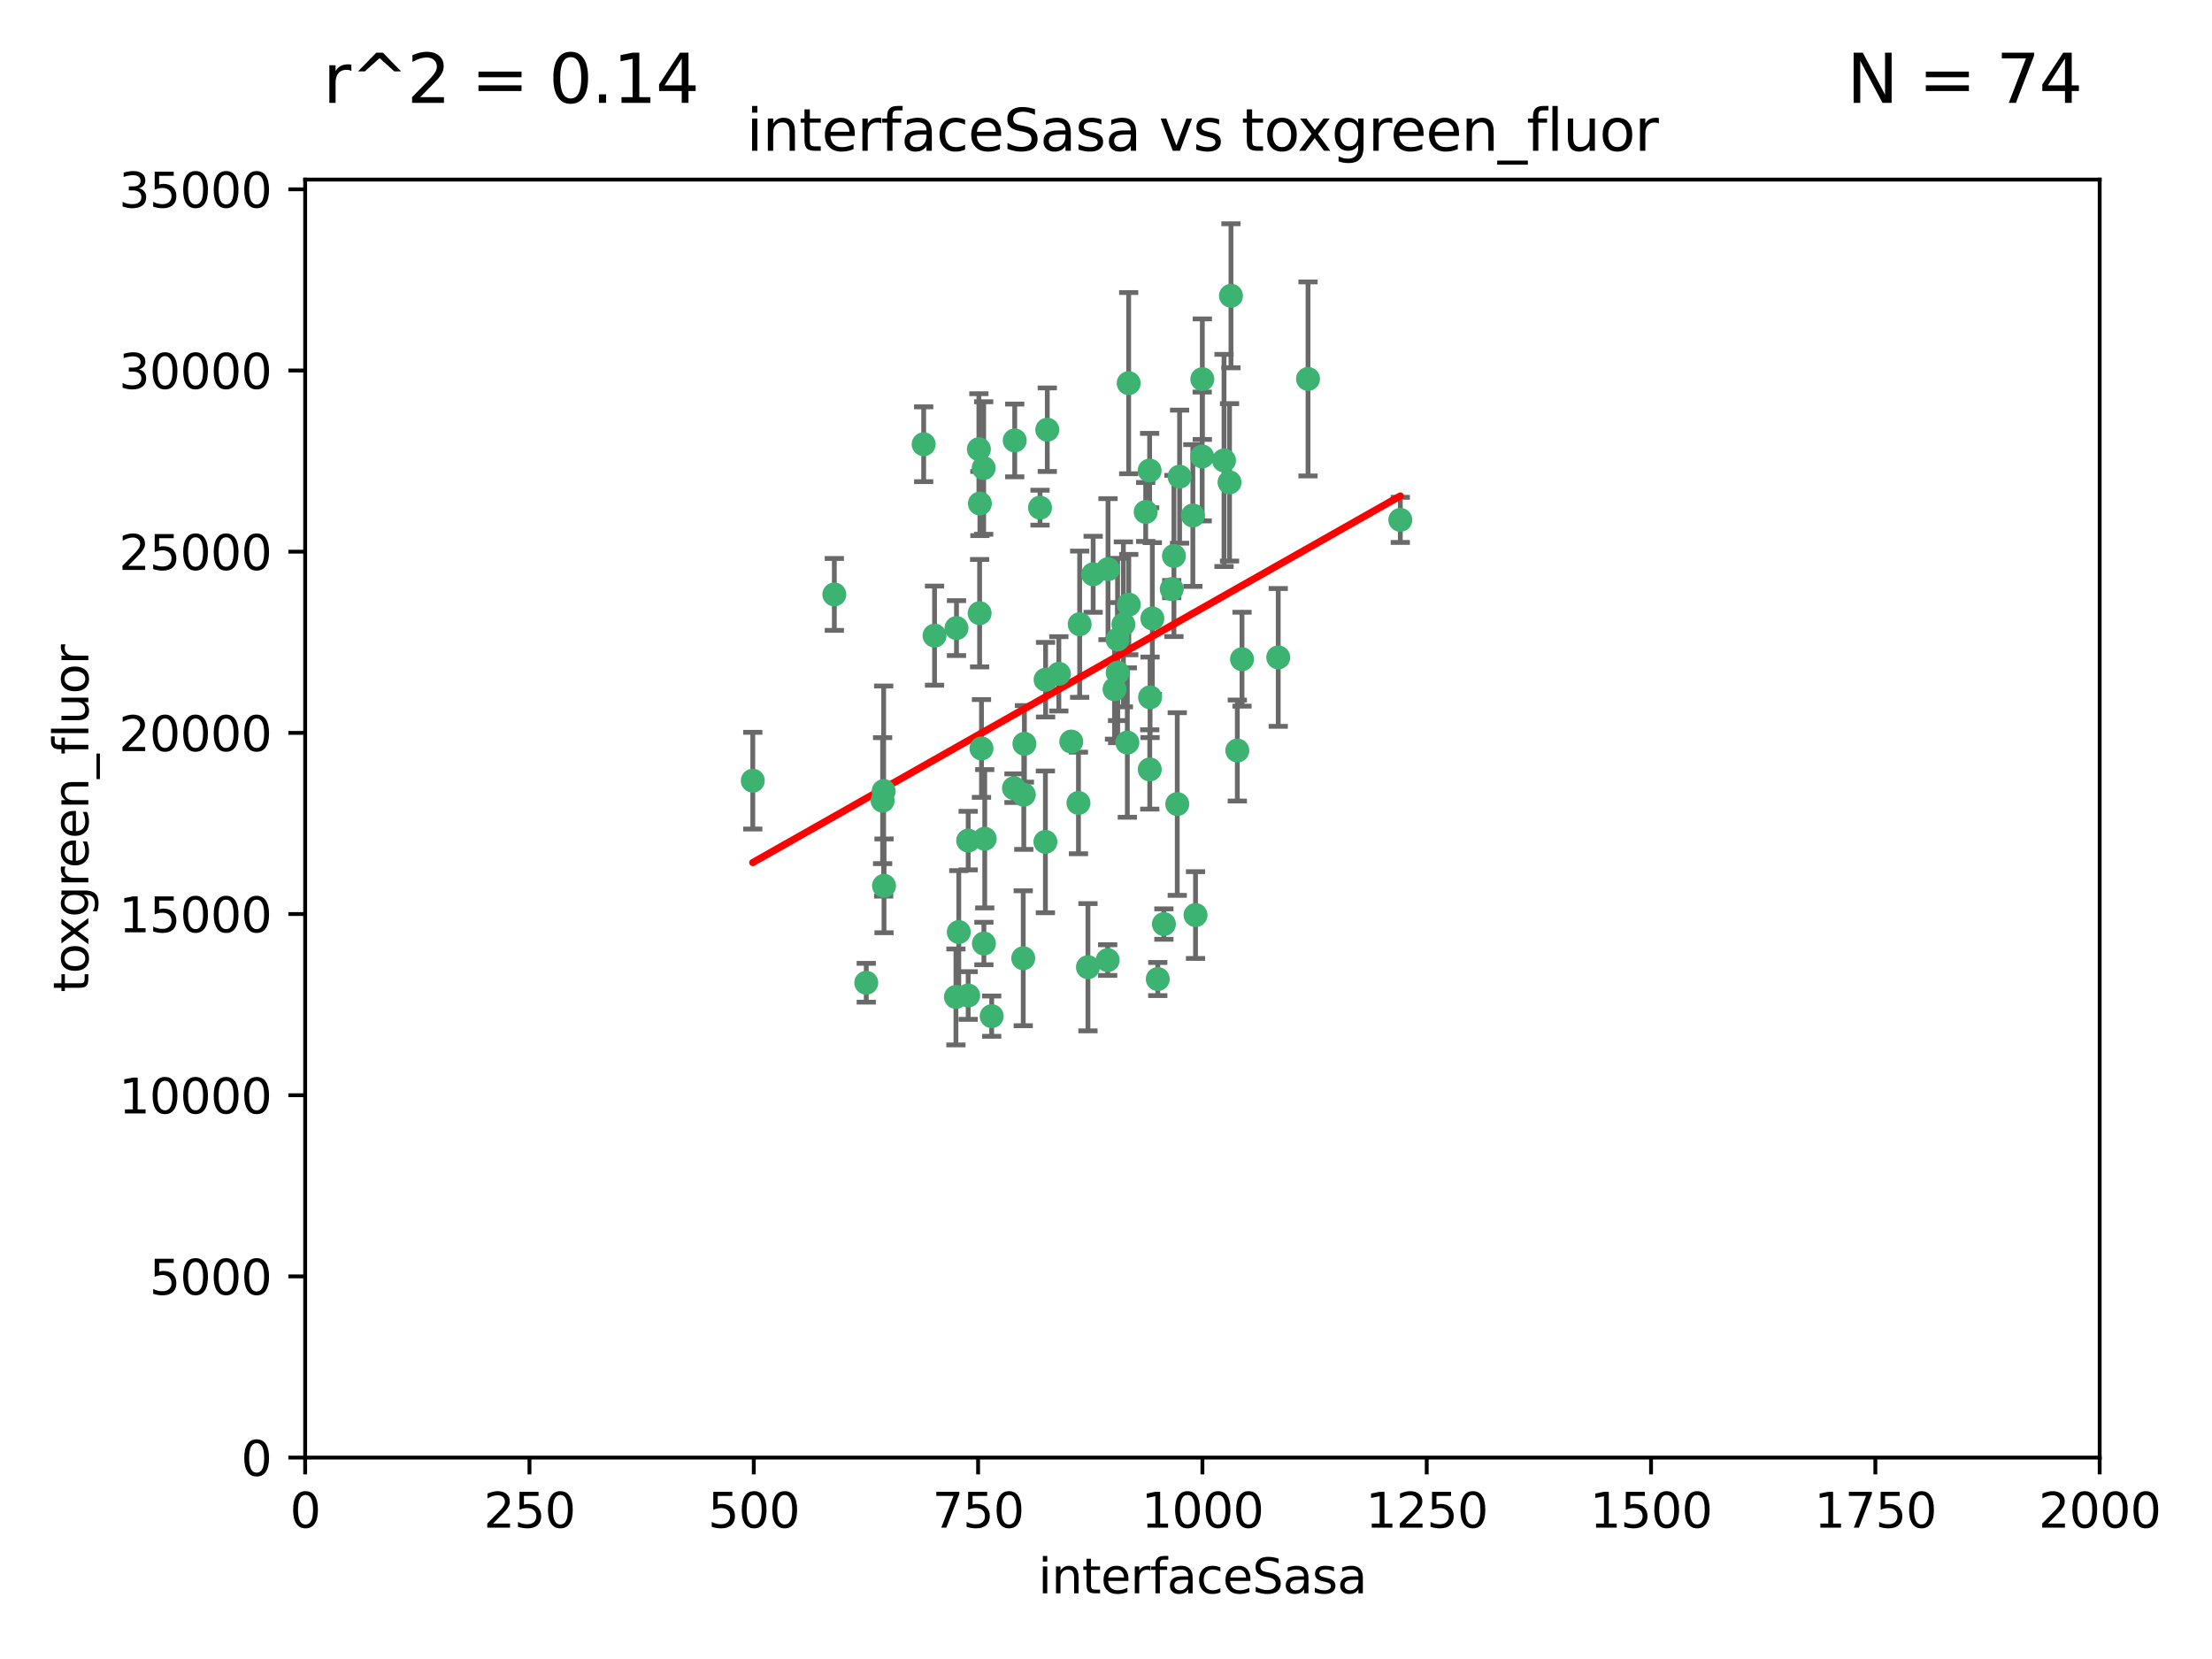 <?xml version="1.0" encoding="utf-8" standalone="no"?>
<!DOCTYPE svg PUBLIC "-//W3C//DTD SVG 1.1//EN"
  "http://www.w3.org/Graphics/SVG/1.1/DTD/svg11.dtd">
<svg xmlns:xlink="http://www.w3.org/1999/xlink" width="460.8pt" height="345.6pt" viewBox="0 0 460.8 345.6" xmlns="http://www.w3.org/2000/svg" version="1.1">
 <defs>
  <style type="text/css">*{stroke-linejoin: round; stroke-linecap: butt}</style>
 </defs>
 <g id="figure_1">
  <g id="patch_1">
   <path d="M 0 345.6 
L 460.8 345.6 
L 460.8 0 
L 0 0 
z
" style="fill: #ffffff"/>
  </g>
  <g id="axes_1">
   <g id="patch_2">
    <path d="M 63.571 303.64 
L 437.4 303.64 
L 437.4 37.411 
L 63.571 37.411 
z
" style="fill: #ffffff"/>
   </g>
   <g id="PathCollection_1">
    <defs>
     <path id="md7612c8819" d="M 0 1.118 
C 0.297 1.118 0.581 1 0.791 0.791 
C 1 0.581 1.118 0.297 1.118 0 
C 1.118 -0.297 1 -0.581 0.791 -0.791 
C 0.581 -1 0.297 -1.118 0 -1.118 
C -0.297 -1.118 -0.581 -1 -0.791 -0.791 
C -1 -0.581 -1.118 -0.297 -1.118 0 
C -1.118 0.297 -1 0.581 -0.791 0.791 
C -0.581 1 -0.297 1.118 0 1.118 
z
" style="stroke: #3cb371"/>
    </defs>
    <g clip-path="url(#p8df0f9b229)">
     <use xlink:href="#md7612c8819" x="272.484" y="78.941" style="fill: #3cb371; stroke: #3cb371"/>
     <use xlink:href="#md7612c8819" x="239.489" y="98.026" style="fill: #3cb371; stroke: #3cb371"/>
     <use xlink:href="#md7612c8819" x="250.437" y="95.094" style="fill: #3cb371; stroke: #3cb371"/>
     <use xlink:href="#md7612c8819" x="266.28" y="136.954" style="fill: #3cb371; stroke: #3cb371"/>
     <use xlink:href="#md7612c8819" x="218.168" y="89.516" style="fill: #3cb371; stroke: #3cb371"/>
     <use xlink:href="#md7612c8819" x="254.987" y="95.918" style="fill: #3cb371; stroke: #3cb371"/>
     <use xlink:href="#md7612c8819" x="244.553" y="115.814" style="fill: #3cb371; stroke: #3cb371"/>
     <use xlink:href="#md7612c8819" x="240.054" y="128.839" style="fill: #3cb371; stroke: #3cb371"/>
     <use xlink:href="#md7612c8819" x="258.734" y="137.321" style="fill: #3cb371; stroke: #3cb371"/>
     <use xlink:href="#md7612c8819" x="256.134" y="100.483" style="fill: #3cb371; stroke: #3cb371"/>
     <use xlink:href="#md7612c8819" x="211.385" y="91.754" style="fill: #3cb371; stroke: #3cb371"/>
     <use xlink:href="#md7612c8819" x="235.142" y="125.947" style="fill: #3cb371; stroke: #3cb371"/>
     <use xlink:href="#md7612c8819" x="234.02" y="130.067" style="fill: #3cb371; stroke: #3cb371"/>
     <use xlink:href="#md7612c8819" x="223.161" y="154.483" style="fill: #3cb371; stroke: #3cb371"/>
     <use xlink:href="#md7612c8819" x="248.491" y="107.386" style="fill: #3cb371; stroke: #3cb371"/>
     <use xlink:href="#md7612c8819" x="238.669" y="106.653" style="fill: #3cb371; stroke: #3cb371"/>
     <use xlink:href="#md7612c8819" x="227.725" y="119.635" style="fill: #3cb371; stroke: #3cb371"/>
     <use xlink:href="#md7612c8819" x="235.125" y="79.819" style="fill: #3cb371; stroke: #3cb371"/>
     <use xlink:href="#md7612c8819" x="244.091" y="122.72" style="fill: #3cb371; stroke: #3cb371"/>
     <use xlink:href="#md7612c8819" x="241.185" y="203.953" style="fill: #3cb371; stroke: #3cb371"/>
     <use xlink:href="#md7612c8819" x="213.404" y="154.954" style="fill: #3cb371; stroke: #3cb371"/>
     <use xlink:href="#md7612c8819" x="204.131" y="104.896" style="fill: #3cb371; stroke: #3cb371"/>
     <use xlink:href="#md7612c8819" x="245.731" y="99.298" style="fill: #3cb371; stroke: #3cb371"/>
     <use xlink:href="#md7612c8819" x="257.757" y="156.348" style="fill: #3cb371; stroke: #3cb371"/>
     <use xlink:href="#md7612c8819" x="216.658" y="105.756" style="fill: #3cb371; stroke: #3cb371"/>
     <use xlink:href="#md7612c8819" x="204.916" y="97.498" style="fill: #3cb371; stroke: #3cb371"/>
     <use xlink:href="#md7612c8819" x="192.417" y="92.545" style="fill: #3cb371; stroke: #3cb371"/>
     <use xlink:href="#md7612c8819" x="213.275" y="165.548" style="fill: #3cb371; stroke: #3cb371"/>
     <use xlink:href="#md7612c8819" x="206.585" y="211.686" style="fill: #3cb371; stroke: #3cb371"/>
     <use xlink:href="#md7612c8819" x="291.711" y="108.301" style="fill: #3cb371; stroke: #3cb371"/>
     <use xlink:href="#md7612c8819" x="224.916" y="130.038" style="fill: #3cb371; stroke: #3cb371"/>
     <use xlink:href="#md7612c8819" x="230.751" y="200.005" style="fill: #3cb371; stroke: #3cb371"/>
     <use xlink:href="#md7612c8819" x="250.465" y="78.988" style="fill: #3cb371; stroke: #3cb371"/>
     <use xlink:href="#md7612c8819" x="199.256" y="130.84" style="fill: #3cb371; stroke: #3cb371"/>
     <use xlink:href="#md7612c8819" x="204.462" y="155.918" style="fill: #3cb371; stroke: #3cb371"/>
     <use xlink:href="#md7612c8819" x="201.688" y="207.381" style="fill: #3cb371; stroke: #3cb371"/>
     <use xlink:href="#md7612c8819" x="213.159" y="199.62" style="fill: #3cb371; stroke: #3cb371"/>
     <use xlink:href="#md7612c8819" x="217.777" y="175.376" style="fill: #3cb371; stroke: #3cb371"/>
     <use xlink:href="#md7612c8819" x="220.577" y="140.37" style="fill: #3cb371; stroke: #3cb371"/>
     <use xlink:href="#md7612c8819" x="203.92" y="93.572" style="fill: #3cb371; stroke: #3cb371"/>
     <use xlink:href="#md7612c8819" x="230.822" y="118.565" style="fill: #3cb371; stroke: #3cb371"/>
     <use xlink:href="#md7612c8819" x="204.073" y="127.738" style="fill: #3cb371; stroke: #3cb371"/>
     <use xlink:href="#md7612c8819" x="224.662" y="167.27" style="fill: #3cb371; stroke: #3cb371"/>
     <use xlink:href="#md7612c8819" x="239.579" y="145.262" style="fill: #3cb371; stroke: #3cb371"/>
     <use xlink:href="#md7612c8819" x="232.833" y="140.122" style="fill: #3cb371; stroke: #3cb371"/>
     <use xlink:href="#md7612c8819" x="256.433" y="61.614" style="fill: #3cb371; stroke: #3cb371"/>
     <use xlink:href="#md7612c8819" x="249.05" y="190.622" style="fill: #3cb371; stroke: #3cb371"/>
     <use xlink:href="#md7612c8819" x="194.686" y="132.411" style="fill: #3cb371; stroke: #3cb371"/>
     <use xlink:href="#md7612c8819" x="183.864" y="166.79" style="fill: #3cb371; stroke: #3cb371"/>
     <use xlink:href="#md7612c8819" x="180.458" y="204.723" style="fill: #3cb371; stroke: #3cb371"/>
     <use xlink:href="#md7612c8819" x="211.23" y="164.19" style="fill: #3cb371; stroke: #3cb371"/>
     <use xlink:href="#md7612c8819" x="199.14" y="207.684" style="fill: #3cb371; stroke: #3cb371"/>
     <use xlink:href="#md7612c8819" x="232.811" y="133.213" style="fill: #3cb371; stroke: #3cb371"/>
     <use xlink:href="#md7612c8819" x="239.516" y="160.289" style="fill: #3cb371; stroke: #3cb371"/>
     <use xlink:href="#md7612c8819" x="204.964" y="196.552" style="fill: #3cb371; stroke: #3cb371"/>
     <use xlink:href="#md7612c8819" x="205.136" y="174.728" style="fill: #3cb371; stroke: #3cb371"/>
     <use xlink:href="#md7612c8819" x="217.815" y="141.593" style="fill: #3cb371; stroke: #3cb371"/>
     <use xlink:href="#md7612c8819" x="201.69" y="175.112" style="fill: #3cb371; stroke: #3cb371"/>
     <use xlink:href="#md7612c8819" x="199.731" y="194.16" style="fill: #3cb371; stroke: #3cb371"/>
     <use xlink:href="#md7612c8819" x="234.846" y="154.686" style="fill: #3cb371; stroke: #3cb371"/>
     <use xlink:href="#md7612c8819" x="242.461" y="192.502" style="fill: #3cb371; stroke: #3cb371"/>
     <use xlink:href="#md7612c8819" x="184.082" y="164.794" style="fill: #3cb371; stroke: #3cb371"/>
     <use xlink:href="#md7612c8819" x="232.174" y="143.576" style="fill: #3cb371; stroke: #3cb371"/>
     <use xlink:href="#md7612c8819" x="156.817" y="162.629" style="fill: #3cb371; stroke: #3cb371"/>
     <use xlink:href="#md7612c8819" x="245.245" y="167.495" style="fill: #3cb371; stroke: #3cb371"/>
     <use xlink:href="#md7612c8819" x="173.806" y="123.828" style="fill: #3cb371; stroke: #3cb371"/>
     <use xlink:href="#md7612c8819" x="226.639" y="201.488" style="fill: #3cb371; stroke: #3cb371"/>
     <use xlink:href="#md7612c8819" x="184.157" y="184.534" style="fill: #3cb371; stroke: #3cb371"/>
    </g>
   </g>
   <g id="matplotlib.axis_1">
    <g id="xtick_1">
     <g id="line2d_1">
      <defs>
       <path id="m1e52b89336" d="M 0 0 
L 0 3.5 
" style="stroke: #000000; stroke-width: 0.8"/>
      </defs>
      <g>
       <use xlink:href="#m1e52b89336" x="63.571" y="303.64" style="stroke: #000000; stroke-width: 0.8"/>
      </g>
     </g>
     <g id="text_1">
      <!-- 0 -->
      <g transform="translate(60.39 318.238)scale(0.1 -0.1)">
       <defs>
        <path id="DejaVuSans-30" d="M 2034 4250 
Q 1547 4250 1301 3770 
Q 1056 3291 1056 2328 
Q 1056 1369 1301 889 
Q 1547 409 2034 409 
Q 2525 409 2770 889 
Q 3016 1369 3016 2328 
Q 3016 3291 2770 3770 
Q 2525 4250 2034 4250 
z
M 2034 4750 
Q 2819 4750 3233 4129 
Q 3647 3509 3647 2328 
Q 3647 1150 3233 529 
Q 2819 -91 2034 -91 
Q 1250 -91 836 529 
Q 422 1150 422 2328 
Q 422 3509 836 4129 
Q 1250 4750 2034 4750 
z
" transform="scale(0.016)"/>
       </defs>
       <use xlink:href="#DejaVuSans-30"/>
      </g>
     </g>
    </g>
    <g id="xtick_2">
     <g id="line2d_2">
      <g>
       <use xlink:href="#m1e52b89336" x="110.3" y="303.64" style="stroke: #000000; stroke-width: 0.8"/>
      </g>
     </g>
     <g id="text_2">
      <!-- 250 -->
      <g transform="translate(100.756 318.238)scale(0.1 -0.1)">
       <defs>
        <path id="DejaVuSans-32" d="M 1228 531 
L 3431 531 
L 3431 0 
L 469 0 
L 469 531 
Q 828 903 1448 1529 
Q 2069 2156 2228 2338 
Q 2531 2678 2651 2914 
Q 2772 3150 2772 3378 
Q 2772 3750 2511 3984 
Q 2250 4219 1831 4219 
Q 1534 4219 1204 4116 
Q 875 4013 500 3803 
L 500 4441 
Q 881 4594 1212 4672 
Q 1544 4750 1819 4750 
Q 2544 4750 2975 4387 
Q 3406 4025 3406 3419 
Q 3406 3131 3298 2873 
Q 3191 2616 2906 2266 
Q 2828 2175 2409 1742 
Q 1991 1309 1228 531 
z
" transform="scale(0.016)"/>
        <path id="DejaVuSans-35" d="M 691 4666 
L 3169 4666 
L 3169 4134 
L 1269 4134 
L 1269 2991 
Q 1406 3038 1543 3061 
Q 1681 3084 1819 3084 
Q 2600 3084 3056 2656 
Q 3513 2228 3513 1497 
Q 3513 744 3044 326 
Q 2575 -91 1722 -91 
Q 1428 -91 1123 -41 
Q 819 9 494 109 
L 494 744 
Q 775 591 1075 516 
Q 1375 441 1709 441 
Q 2250 441 2565 725 
Q 2881 1009 2881 1497 
Q 2881 1984 2565 2268 
Q 2250 2553 1709 2553 
Q 1456 2553 1204 2497 
Q 953 2441 691 2322 
L 691 4666 
z
" transform="scale(0.016)"/>
       </defs>
       <use xlink:href="#DejaVuSans-32"/>
       <use xlink:href="#DejaVuSans-35" x="63.623"/>
       <use xlink:href="#DejaVuSans-30" x="127.246"/>
      </g>
     </g>
    </g>
    <g id="xtick_3">
     <g id="line2d_3">
      <g>
       <use xlink:href="#m1e52b89336" x="157.028" y="303.64" style="stroke: #000000; stroke-width: 0.8"/>
      </g>
     </g>
     <g id="text_3">
      <!-- 500 -->
      <g transform="translate(147.485 318.238)scale(0.1 -0.1)">
       <use xlink:href="#DejaVuSans-35"/>
       <use xlink:href="#DejaVuSans-30" x="63.623"/>
       <use xlink:href="#DejaVuSans-30" x="127.246"/>
      </g>
     </g>
    </g>
    <g id="xtick_4">
     <g id="line2d_4">
      <g>
       <use xlink:href="#m1e52b89336" x="203.757" y="303.64" style="stroke: #000000; stroke-width: 0.8"/>
      </g>
     </g>
     <g id="text_4">
      <!-- 750 -->
      <g transform="translate(194.213 318.238)scale(0.1 -0.1)">
       <defs>
        <path id="DejaVuSans-37" d="M 525 4666 
L 3525 4666 
L 3525 4397 
L 1831 0 
L 1172 0 
L 2766 4134 
L 525 4134 
L 525 4666 
z
" transform="scale(0.016)"/>
       </defs>
       <use xlink:href="#DejaVuSans-37"/>
       <use xlink:href="#DejaVuSans-35" x="63.623"/>
       <use xlink:href="#DejaVuSans-30" x="127.246"/>
      </g>
     </g>
    </g>
    <g id="xtick_5">
     <g id="line2d_5">
      <g>
       <use xlink:href="#m1e52b89336" x="250.486" y="303.64" style="stroke: #000000; stroke-width: 0.8"/>
      </g>
     </g>
     <g id="text_5">
      <!-- 1000 -->
      <g transform="translate(237.761 318.238)scale(0.1 -0.1)">
       <defs>
        <path id="DejaVuSans-31" d="M 794 531 
L 1825 531 
L 1825 4091 
L 703 3866 
L 703 4441 
L 1819 4666 
L 2450 4666 
L 2450 531 
L 3481 531 
L 3481 0 
L 794 0 
L 794 531 
z
" transform="scale(0.016)"/>
       </defs>
       <use xlink:href="#DejaVuSans-31"/>
       <use xlink:href="#DejaVuSans-30" x="63.623"/>
       <use xlink:href="#DejaVuSans-30" x="127.246"/>
       <use xlink:href="#DejaVuSans-30" x="190.869"/>
      </g>
     </g>
    </g>
    <g id="xtick_6">
     <g id="line2d_6">
      <g>
       <use xlink:href="#m1e52b89336" x="297.214" y="303.64" style="stroke: #000000; stroke-width: 0.8"/>
      </g>
     </g>
     <g id="text_6">
      <!-- 1250 -->
      <g transform="translate(284.489 318.238)scale(0.1 -0.1)">
       <use xlink:href="#DejaVuSans-31"/>
       <use xlink:href="#DejaVuSans-32" x="63.623"/>
       <use xlink:href="#DejaVuSans-35" x="127.246"/>
       <use xlink:href="#DejaVuSans-30" x="190.869"/>
      </g>
     </g>
    </g>
    <g id="xtick_7">
     <g id="line2d_7">
      <g>
       <use xlink:href="#m1e52b89336" x="343.943" y="303.64" style="stroke: #000000; stroke-width: 0.8"/>
      </g>
     </g>
     <g id="text_7">
      <!-- 1500 -->
      <g transform="translate(331.218 318.238)scale(0.1 -0.1)">
       <use xlink:href="#DejaVuSans-31"/>
       <use xlink:href="#DejaVuSans-35" x="63.623"/>
       <use xlink:href="#DejaVuSans-30" x="127.246"/>
       <use xlink:href="#DejaVuSans-30" x="190.869"/>
      </g>
     </g>
    </g>
    <g id="xtick_8">
     <g id="line2d_8">
      <g>
       <use xlink:href="#m1e52b89336" x="390.671" y="303.64" style="stroke: #000000; stroke-width: 0.8"/>
      </g>
     </g>
     <g id="text_8">
      <!-- 1750 -->
      <g transform="translate(377.946 318.238)scale(0.1 -0.1)">
       <use xlink:href="#DejaVuSans-31"/>
       <use xlink:href="#DejaVuSans-37" x="63.623"/>
       <use xlink:href="#DejaVuSans-35" x="127.246"/>
       <use xlink:href="#DejaVuSans-30" x="190.869"/>
      </g>
     </g>
    </g>
    <g id="xtick_9">
     <g id="line2d_9">
      <g>
       <use xlink:href="#m1e52b89336" x="437.4" y="303.64" style="stroke: #000000; stroke-width: 0.8"/>
      </g>
     </g>
     <g id="text_9">
      <!-- 2000 -->
      <g transform="translate(424.675 318.238)scale(0.1 -0.1)">
       <use xlink:href="#DejaVuSans-32"/>
       <use xlink:href="#DejaVuSans-30" x="63.623"/>
       <use xlink:href="#DejaVuSans-30" x="127.246"/>
       <use xlink:href="#DejaVuSans-30" x="190.869"/>
      </g>
     </g>
    </g>
    <g id="text_10">
     <!-- interfaceSasa -->
     <g transform="translate(216.279 331.917)scale(0.1 -0.1)">
      <defs>
       <path id="DejaVuSans-69" d="M 603 3500 
L 1178 3500 
L 1178 0 
L 603 0 
L 603 3500 
z
M 603 4863 
L 1178 4863 
L 1178 4134 
L 603 4134 
L 603 4863 
z
" transform="scale(0.016)"/>
       <path id="DejaVuSans-6e" d="M 3513 2113 
L 3513 0 
L 2938 0 
L 2938 2094 
Q 2938 2591 2744 2837 
Q 2550 3084 2163 3084 
Q 1697 3084 1428 2787 
Q 1159 2491 1159 1978 
L 1159 0 
L 581 0 
L 581 3500 
L 1159 3500 
L 1159 2956 
Q 1366 3272 1645 3428 
Q 1925 3584 2291 3584 
Q 2894 3584 3203 3211 
Q 3513 2838 3513 2113 
z
" transform="scale(0.016)"/>
       <path id="DejaVuSans-74" d="M 1172 4494 
L 1172 3500 
L 2356 3500 
L 2356 3053 
L 1172 3053 
L 1172 1153 
Q 1172 725 1289 603 
Q 1406 481 1766 481 
L 2356 481 
L 2356 0 
L 1766 0 
Q 1100 0 847 248 
Q 594 497 594 1153 
L 594 3053 
L 172 3053 
L 172 3500 
L 594 3500 
L 594 4494 
L 1172 4494 
z
" transform="scale(0.016)"/>
       <path id="DejaVuSans-65" d="M 3597 1894 
L 3597 1613 
L 953 1613 
Q 991 1019 1311 708 
Q 1631 397 2203 397 
Q 2534 397 2845 478 
Q 3156 559 3463 722 
L 3463 178 
Q 3153 47 2828 -22 
Q 2503 -91 2169 -91 
Q 1331 -91 842 396 
Q 353 884 353 1716 
Q 353 2575 817 3079 
Q 1281 3584 2069 3584 
Q 2775 3584 3186 3129 
Q 3597 2675 3597 1894 
z
M 3022 2063 
Q 3016 2534 2758 2815 
Q 2500 3097 2075 3097 
Q 1594 3097 1305 2825 
Q 1016 2553 972 2059 
L 3022 2063 
z
" transform="scale(0.016)"/>
       <path id="DejaVuSans-72" d="M 2631 2963 
Q 2534 3019 2420 3045 
Q 2306 3072 2169 3072 
Q 1681 3072 1420 2755 
Q 1159 2438 1159 1844 
L 1159 0 
L 581 0 
L 581 3500 
L 1159 3500 
L 1159 2956 
Q 1341 3275 1631 3429 
Q 1922 3584 2338 3584 
Q 2397 3584 2469 3576 
Q 2541 3569 2628 3553 
L 2631 2963 
z
" transform="scale(0.016)"/>
       <path id="DejaVuSans-66" d="M 2375 4863 
L 2375 4384 
L 1825 4384 
Q 1516 4384 1395 4259 
Q 1275 4134 1275 3809 
L 1275 3500 
L 2222 3500 
L 2222 3053 
L 1275 3053 
L 1275 0 
L 697 0 
L 697 3053 
L 147 3053 
L 147 3500 
L 697 3500 
L 697 3744 
Q 697 4328 969 4595 
Q 1241 4863 1831 4863 
L 2375 4863 
z
" transform="scale(0.016)"/>
       <path id="DejaVuSans-61" d="M 2194 1759 
Q 1497 1759 1228 1600 
Q 959 1441 959 1056 
Q 959 750 1161 570 
Q 1363 391 1709 391 
Q 2188 391 2477 730 
Q 2766 1069 2766 1631 
L 2766 1759 
L 2194 1759 
z
M 3341 1997 
L 3341 0 
L 2766 0 
L 2766 531 
Q 2569 213 2275 61 
Q 1981 -91 1556 -91 
Q 1019 -91 701 211 
Q 384 513 384 1019 
Q 384 1609 779 1909 
Q 1175 2209 1959 2209 
L 2766 2209 
L 2766 2266 
Q 2766 2663 2505 2880 
Q 2244 3097 1772 3097 
Q 1472 3097 1187 3025 
Q 903 2953 641 2809 
L 641 3341 
Q 956 3463 1253 3523 
Q 1550 3584 1831 3584 
Q 2591 3584 2966 3190 
Q 3341 2797 3341 1997 
z
" transform="scale(0.016)"/>
       <path id="DejaVuSans-63" d="M 3122 3366 
L 3122 2828 
Q 2878 2963 2633 3030 
Q 2388 3097 2138 3097 
Q 1578 3097 1268 2742 
Q 959 2388 959 1747 
Q 959 1106 1268 751 
Q 1578 397 2138 397 
Q 2388 397 2633 464 
Q 2878 531 3122 666 
L 3122 134 
Q 2881 22 2623 -34 
Q 2366 -91 2075 -91 
Q 1284 -91 818 406 
Q 353 903 353 1747 
Q 353 2603 823 3093 
Q 1294 3584 2113 3584 
Q 2378 3584 2631 3529 
Q 2884 3475 3122 3366 
z
" transform="scale(0.016)"/>
       <path id="DejaVuSans-53" d="M 3425 4513 
L 3425 3897 
Q 3066 4069 2747 4153 
Q 2428 4238 2131 4238 
Q 1616 4238 1336 4038 
Q 1056 3838 1056 3469 
Q 1056 3159 1242 3001 
Q 1428 2844 1947 2747 
L 2328 2669 
Q 3034 2534 3370 2195 
Q 3706 1856 3706 1288 
Q 3706 609 3251 259 
Q 2797 -91 1919 -91 
Q 1588 -91 1214 -16 
Q 841 59 441 206 
L 441 856 
Q 825 641 1194 531 
Q 1563 422 1919 422 
Q 2459 422 2753 634 
Q 3047 847 3047 1241 
Q 3047 1584 2836 1778 
Q 2625 1972 2144 2069 
L 1759 2144 
Q 1053 2284 737 2584 
Q 422 2884 422 3419 
Q 422 4038 858 4394 
Q 1294 4750 2059 4750 
Q 2388 4750 2728 4690 
Q 3069 4631 3425 4513 
z
" transform="scale(0.016)"/>
       <path id="DejaVuSans-73" d="M 2834 3397 
L 2834 2853 
Q 2591 2978 2328 3040 
Q 2066 3103 1784 3103 
Q 1356 3103 1142 2972 
Q 928 2841 928 2578 
Q 928 2378 1081 2264 
Q 1234 2150 1697 2047 
L 1894 2003 
Q 2506 1872 2764 1633 
Q 3022 1394 3022 966 
Q 3022 478 2636 193 
Q 2250 -91 1575 -91 
Q 1294 -91 989 -36 
Q 684 19 347 128 
L 347 722 
Q 666 556 975 473 
Q 1284 391 1588 391 
Q 1994 391 2212 530 
Q 2431 669 2431 922 
Q 2431 1156 2273 1281 
Q 2116 1406 1581 1522 
L 1381 1569 
Q 847 1681 609 1914 
Q 372 2147 372 2553 
Q 372 3047 722 3315 
Q 1072 3584 1716 3584 
Q 2034 3584 2315 3537 
Q 2597 3491 2834 3397 
z
" transform="scale(0.016)"/>
      </defs>
      <use xlink:href="#DejaVuSans-69"/>
      <use xlink:href="#DejaVuSans-6e" x="27.783"/>
      <use xlink:href="#DejaVuSans-74" x="91.162"/>
      <use xlink:href="#DejaVuSans-65" x="130.371"/>
      <use xlink:href="#DejaVuSans-72" x="191.895"/>
      <use xlink:href="#DejaVuSans-66" x="233.008"/>
      <use xlink:href="#DejaVuSans-61" x="268.213"/>
      <use xlink:href="#DejaVuSans-63" x="329.492"/>
      <use xlink:href="#DejaVuSans-65" x="384.473"/>
      <use xlink:href="#DejaVuSans-53" x="445.996"/>
      <use xlink:href="#DejaVuSans-61" x="509.473"/>
      <use xlink:href="#DejaVuSans-73" x="570.752"/>
      <use xlink:href="#DejaVuSans-61" x="622.852"/>
     </g>
    </g>
   </g>
   <g id="matplotlib.axis_2">
    <g id="ytick_1">
     <g id="line2d_10">
      <defs>
       <path id="m95b1febcb2" d="M 0 0 
L -3.5 0 
" style="stroke: #000000; stroke-width: 0.8"/>
      </defs>
      <g>
       <use xlink:href="#m95b1febcb2" x="63.571" y="303.64" style="stroke: #000000; stroke-width: 0.8"/>
      </g>
     </g>
     <g id="text_11">
      <!-- 0 -->
      <g transform="translate(50.209 307.439)scale(0.1 -0.1)">
       <use xlink:href="#DejaVuSans-30"/>
      </g>
     </g>
    </g>
    <g id="ytick_2">
     <g id="line2d_11">
      <g>
       <use xlink:href="#m95b1febcb2" x="63.571" y="265.897" style="stroke: #000000; stroke-width: 0.8"/>
      </g>
     </g>
     <g id="text_12">
      <!-- 5000 -->
      <g transform="translate(31.121 269.696)scale(0.1 -0.1)">
       <use xlink:href="#DejaVuSans-35"/>
       <use xlink:href="#DejaVuSans-30" x="63.623"/>
       <use xlink:href="#DejaVuSans-30" x="127.246"/>
       <use xlink:href="#DejaVuSans-30" x="190.869"/>
      </g>
     </g>
    </g>
    <g id="ytick_3">
     <g id="line2d_12">
      <g>
       <use xlink:href="#m95b1febcb2" x="63.571" y="228.154" style="stroke: #000000; stroke-width: 0.8"/>
      </g>
     </g>
     <g id="text_13">
      <!-- 10000 -->
      <g transform="translate(24.759 231.953)scale(0.1 -0.1)">
       <use xlink:href="#DejaVuSans-31"/>
       <use xlink:href="#DejaVuSans-30" x="63.623"/>
       <use xlink:href="#DejaVuSans-30" x="127.246"/>
       <use xlink:href="#DejaVuSans-30" x="190.869"/>
       <use xlink:href="#DejaVuSans-30" x="254.492"/>
      </g>
     </g>
    </g>
    <g id="ytick_4">
     <g id="line2d_13">
      <g>
       <use xlink:href="#m95b1febcb2" x="63.571" y="190.411" style="stroke: #000000; stroke-width: 0.8"/>
      </g>
     </g>
     <g id="text_14">
      <!-- 15000 -->
      <g transform="translate(24.759 194.21)scale(0.1 -0.1)">
       <use xlink:href="#DejaVuSans-31"/>
       <use xlink:href="#DejaVuSans-35" x="63.623"/>
       <use xlink:href="#DejaVuSans-30" x="127.246"/>
       <use xlink:href="#DejaVuSans-30" x="190.869"/>
       <use xlink:href="#DejaVuSans-30" x="254.492"/>
      </g>
     </g>
    </g>
    <g id="ytick_5">
     <g id="line2d_14">
      <g>
       <use xlink:href="#m95b1febcb2" x="63.571" y="152.668" style="stroke: #000000; stroke-width: 0.8"/>
      </g>
     </g>
     <g id="text_15">
      <!-- 20000 -->
      <g transform="translate(24.759 156.467)scale(0.1 -0.1)">
       <use xlink:href="#DejaVuSans-32"/>
       <use xlink:href="#DejaVuSans-30" x="63.623"/>
       <use xlink:href="#DejaVuSans-30" x="127.246"/>
       <use xlink:href="#DejaVuSans-30" x="190.869"/>
       <use xlink:href="#DejaVuSans-30" x="254.492"/>
      </g>
     </g>
    </g>
    <g id="ytick_6">
     <g id="line2d_15">
      <g>
       <use xlink:href="#m95b1febcb2" x="63.571" y="114.925" style="stroke: #000000; stroke-width: 0.8"/>
      </g>
     </g>
     <g id="text_16">
      <!-- 25000 -->
      <g transform="translate(24.759 118.724)scale(0.1 -0.1)">
       <use xlink:href="#DejaVuSans-32"/>
       <use xlink:href="#DejaVuSans-35" x="63.623"/>
       <use xlink:href="#DejaVuSans-30" x="127.246"/>
       <use xlink:href="#DejaVuSans-30" x="190.869"/>
       <use xlink:href="#DejaVuSans-30" x="254.492"/>
      </g>
     </g>
    </g>
    <g id="ytick_7">
     <g id="line2d_16">
      <g>
       <use xlink:href="#m95b1febcb2" x="63.571" y="77.181" style="stroke: #000000; stroke-width: 0.8"/>
      </g>
     </g>
     <g id="text_17">
      <!-- 30000 -->
      <g transform="translate(24.759 80.981)scale(0.1 -0.1)">
       <defs>
        <path id="DejaVuSans-33" d="M 2597 2516 
Q 3050 2419 3304 2112 
Q 3559 1806 3559 1356 
Q 3559 666 3084 287 
Q 2609 -91 1734 -91 
Q 1441 -91 1130 -33 
Q 819 25 488 141 
L 488 750 
Q 750 597 1062 519 
Q 1375 441 1716 441 
Q 2309 441 2620 675 
Q 2931 909 2931 1356 
Q 2931 1769 2642 2001 
Q 2353 2234 1838 2234 
L 1294 2234 
L 1294 2753 
L 1863 2753 
Q 2328 2753 2575 2939 
Q 2822 3125 2822 3475 
Q 2822 3834 2567 4026 
Q 2313 4219 1838 4219 
Q 1578 4219 1281 4162 
Q 984 4106 628 3988 
L 628 4550 
Q 988 4650 1302 4700 
Q 1616 4750 1894 4750 
Q 2613 4750 3031 4423 
Q 3450 4097 3450 3541 
Q 3450 3153 3228 2886 
Q 3006 2619 2597 2516 
z
" transform="scale(0.016)"/>
       </defs>
       <use xlink:href="#DejaVuSans-33"/>
       <use xlink:href="#DejaVuSans-30" x="63.623"/>
       <use xlink:href="#DejaVuSans-30" x="127.246"/>
       <use xlink:href="#DejaVuSans-30" x="190.869"/>
       <use xlink:href="#DejaVuSans-30" x="254.492"/>
      </g>
     </g>
    </g>
    <g id="ytick_8">
     <g id="line2d_17">
      <g>
       <use xlink:href="#m95b1febcb2" x="63.571" y="39.438" style="stroke: #000000; stroke-width: 0.8"/>
      </g>
     </g>
     <g id="text_18">
      <!-- 35000 -->
      <g transform="translate(24.759 43.238)scale(0.1 -0.1)">
       <use xlink:href="#DejaVuSans-33"/>
       <use xlink:href="#DejaVuSans-35" x="63.623"/>
       <use xlink:href="#DejaVuSans-30" x="127.246"/>
       <use xlink:href="#DejaVuSans-30" x="190.869"/>
       <use xlink:href="#DejaVuSans-30" x="254.492"/>
      </g>
     </g>
    </g>
    <g id="text_19">
     <!-- toxgreen_fluor -->
     <g transform="translate(18.401 206.72)rotate(-90)scale(0.1 -0.1)">
      <defs>
       <path id="DejaVuSans-6f" d="M 1959 3097 
Q 1497 3097 1228 2736 
Q 959 2375 959 1747 
Q 959 1119 1226 758 
Q 1494 397 1959 397 
Q 2419 397 2687 759 
Q 2956 1122 2956 1747 
Q 2956 2369 2687 2733 
Q 2419 3097 1959 3097 
z
M 1959 3584 
Q 2709 3584 3137 3096 
Q 3566 2609 3566 1747 
Q 3566 888 3137 398 
Q 2709 -91 1959 -91 
Q 1206 -91 779 398 
Q 353 888 353 1747 
Q 353 2609 779 3096 
Q 1206 3584 1959 3584 
z
" transform="scale(0.016)"/>
       <path id="DejaVuSans-78" d="M 3513 3500 
L 2247 1797 
L 3578 0 
L 2900 0 
L 1881 1375 
L 863 0 
L 184 0 
L 1544 1831 
L 300 3500 
L 978 3500 
L 1906 2253 
L 2834 3500 
L 3513 3500 
z
" transform="scale(0.016)"/>
       <path id="DejaVuSans-67" d="M 2906 1791 
Q 2906 2416 2648 2759 
Q 2391 3103 1925 3103 
Q 1463 3103 1205 2759 
Q 947 2416 947 1791 
Q 947 1169 1205 825 
Q 1463 481 1925 481 
Q 2391 481 2648 825 
Q 2906 1169 2906 1791 
z
M 3481 434 
Q 3481 -459 3084 -895 
Q 2688 -1331 1869 -1331 
Q 1566 -1331 1297 -1286 
Q 1028 -1241 775 -1147 
L 775 -588 
Q 1028 -725 1275 -790 
Q 1522 -856 1778 -856 
Q 2344 -856 2625 -561 
Q 2906 -266 2906 331 
L 2906 616 
Q 2728 306 2450 153 
Q 2172 0 1784 0 
Q 1141 0 747 490 
Q 353 981 353 1791 
Q 353 2603 747 3093 
Q 1141 3584 1784 3584 
Q 2172 3584 2450 3431 
Q 2728 3278 2906 2969 
L 2906 3500 
L 3481 3500 
L 3481 434 
z
" transform="scale(0.016)"/>
       <path id="DejaVuSans-5f" d="M 3263 -1063 
L 3263 -1509 
L -63 -1509 
L -63 -1063 
L 3263 -1063 
z
" transform="scale(0.016)"/>
       <path id="DejaVuSans-6c" d="M 603 4863 
L 1178 4863 
L 1178 0 
L 603 0 
L 603 4863 
z
" transform="scale(0.016)"/>
       <path id="DejaVuSans-75" d="M 544 1381 
L 544 3500 
L 1119 3500 
L 1119 1403 
Q 1119 906 1312 657 
Q 1506 409 1894 409 
Q 2359 409 2629 706 
Q 2900 1003 2900 1516 
L 2900 3500 
L 3475 3500 
L 3475 0 
L 2900 0 
L 2900 538 
Q 2691 219 2414 64 
Q 2138 -91 1772 -91 
Q 1169 -91 856 284 
Q 544 659 544 1381 
z
M 1991 3584 
L 1991 3584 
z
" transform="scale(0.016)"/>
      </defs>
      <use xlink:href="#DejaVuSans-74"/>
      <use xlink:href="#DejaVuSans-6f" x="39.209"/>
      <use xlink:href="#DejaVuSans-78" x="97.266"/>
      <use xlink:href="#DejaVuSans-67" x="156.445"/>
      <use xlink:href="#DejaVuSans-72" x="219.922"/>
      <use xlink:href="#DejaVuSans-65" x="258.785"/>
      <use xlink:href="#DejaVuSans-65" x="320.309"/>
      <use xlink:href="#DejaVuSans-6e" x="381.832"/>
      <use xlink:href="#DejaVuSans-5f" x="445.211"/>
      <use xlink:href="#DejaVuSans-66" x="495.211"/>
      <use xlink:href="#DejaVuSans-6c" x="530.416"/>
      <use xlink:href="#DejaVuSans-75" x="558.199"/>
      <use xlink:href="#DejaVuSans-6f" x="621.578"/>
      <use xlink:href="#DejaVuSans-72" x="682.76"/>
     </g>
    </g>
   </g>
   <g id="LineCollection_1">
    <path d="M 272.484 99.149 
L 272.484 58.733 
" clip-path="url(#p8df0f9b229)" style="fill: none; stroke: #696969"/>
    <path d="M 239.489 105.772 
L 239.489 90.281 
" clip-path="url(#p8df0f9b229)" style="fill: none; stroke: #696969"/>
    <path d="M 250.437 108.514 
L 250.437 81.675 
" clip-path="url(#p8df0f9b229)" style="fill: none; stroke: #696969"/>
    <path d="M 266.28 151.309 
L 266.28 122.599 
" clip-path="url(#p8df0f9b229)" style="fill: none; stroke: #696969"/>
    <path d="M 218.168 98.217 
L 218.168 80.815 
" clip-path="url(#p8df0f9b229)" style="fill: none; stroke: #696969"/>
    <path d="M 254.987 118.013 
L 254.987 73.824 
" clip-path="url(#p8df0f9b229)" style="fill: none; stroke: #696969"/>
    <path d="M 244.553 132.604 
L 244.553 99.024 
" clip-path="url(#p8df0f9b229)" style="fill: none; stroke: #696969"/>
    <path d="M 240.054 144.637 
L 240.054 113.041 
" clip-path="url(#p8df0f9b229)" style="fill: none; stroke: #696969"/>
    <path d="M 258.734 147.102 
L 258.734 127.541 
" clip-path="url(#p8df0f9b229)" style="fill: none; stroke: #696969"/>
    <path d="M 256.134 116.878 
L 256.134 84.088 
" clip-path="url(#p8df0f9b229)" style="fill: none; stroke: #696969"/>
    <path d="M 211.385 99.334 
L 211.385 84.174 
" clip-path="url(#p8df0f9b229)" style="fill: none; stroke: #696969"/>
    <path d="M 235.142 136.397 
L 235.142 115.497 
" clip-path="url(#p8df0f9b229)" style="fill: none; stroke: #696969"/>
    <path d="M 234.02 147.25 
L 234.02 112.885 
" clip-path="url(#p8df0f9b229)" style="fill: none; stroke: #696969"/>
    <path d="M 223.161 155.048 
L 223.161 153.918 
" clip-path="url(#p8df0f9b229)" style="fill: none; stroke: #696969"/>
    <path d="M 248.491 122.155 
L 248.491 92.617 
" clip-path="url(#p8df0f9b229)" style="fill: none; stroke: #696969"/>
    <path d="M 238.669 112.792 
L 238.669 100.514 
" clip-path="url(#p8df0f9b229)" style="fill: none; stroke: #696969"/>
    <path d="M 227.725 127.554 
L 227.725 111.717 
" clip-path="url(#p8df0f9b229)" style="fill: none; stroke: #696969"/>
    <path d="M 235.125 98.693 
L 235.125 60.945 
" clip-path="url(#p8df0f9b229)" style="fill: none; stroke: #696969"/>
    <path d="M 244.091 124.514 
L 244.091 120.926 
" clip-path="url(#p8df0f9b229)" style="fill: none; stroke: #696969"/>
    <path d="M 241.185 207.405 
L 241.185 200.501 
" clip-path="url(#p8df0f9b229)" style="fill: none; stroke: #696969"/>
    <path d="M 213.404 162.929 
L 213.404 146.979 
" clip-path="url(#p8df0f9b229)" style="fill: none; stroke: #696969"/>
    <path d="M 204.131 111.578 
L 204.131 98.214 
" clip-path="url(#p8df0f9b229)" style="fill: none; stroke: #696969"/>
    <path d="M 245.731 113.157 
L 245.731 85.439 
" clip-path="url(#p8df0f9b229)" style="fill: none; stroke: #696969"/>
    <path d="M 257.757 166.868 
L 257.757 145.829 
" clip-path="url(#p8df0f9b229)" style="fill: none; stroke: #696969"/>
    <path d="M 216.658 109.392 
L 216.658 102.12 
" clip-path="url(#p8df0f9b229)" style="fill: none; stroke: #696969"/>
    <path d="M 204.916 111.302 
L 204.916 83.693 
" clip-path="url(#p8df0f9b229)" style="fill: none; stroke: #696969"/>
    <path d="M 192.417 100.341 
L 192.417 84.749 
" clip-path="url(#p8df0f9b229)" style="fill: none; stroke: #696969"/>
    <path d="M 213.275 176.939 
L 213.275 154.157 
" clip-path="url(#p8df0f9b229)" style="fill: none; stroke: #696969"/>
    <path d="M 206.585 215.883 
L 206.585 207.488 
" clip-path="url(#p8df0f9b229)" style="fill: none; stroke: #696969"/>
    <path d="M 291.711 113.001 
L 291.711 103.601 
" clip-path="url(#p8df0f9b229)" style="fill: none; stroke: #696969"/>
    <path d="M 224.916 145.27 
L 224.916 114.805 
" clip-path="url(#p8df0f9b229)" style="fill: none; stroke: #696969"/>
    <path d="M 230.751 203.204 
L 230.751 196.806 
" clip-path="url(#p8df0f9b229)" style="fill: none; stroke: #696969"/>
    <path d="M 250.465 91.541 
L 250.465 66.434 
" clip-path="url(#p8df0f9b229)" style="fill: none; stroke: #696969"/>
    <path d="M 199.256 136.561 
L 199.256 125.12 
" clip-path="url(#p8df0f9b229)" style="fill: none; stroke: #696969"/>
    <path d="M 204.462 166.104 
L 204.462 145.732 
" clip-path="url(#p8df0f9b229)" style="fill: none; stroke: #696969"/>
    <path d="M 201.688 212.35 
L 201.688 202.411 
" clip-path="url(#p8df0f9b229)" style="fill: none; stroke: #696969"/>
    <path d="M 213.159 213.675 
L 213.159 185.565 
" clip-path="url(#p8df0f9b229)" style="fill: none; stroke: #696969"/>
    <path d="M 217.777 190.142 
L 217.777 160.609 
" clip-path="url(#p8df0f9b229)" style="fill: none; stroke: #696969"/>
    <path d="M 220.577 148.106 
L 220.577 132.634 
" clip-path="url(#p8df0f9b229)" style="fill: none; stroke: #696969"/>
    <path d="M 203.92 105.129 
L 203.92 82.016 
" clip-path="url(#p8df0f9b229)" style="fill: none; stroke: #696969"/>
    <path d="M 230.822 133.251 
L 230.822 103.879 
" clip-path="url(#p8df0f9b229)" style="fill: none; stroke: #696969"/>
    <path d="M 204.073 138.926 
L 204.073 116.549 
" clip-path="url(#p8df0f9b229)" style="fill: none; stroke: #696969"/>
    <path d="M 224.662 177.849 
L 224.662 156.691 
" clip-path="url(#p8df0f9b229)" style="fill: none; stroke: #696969"/>
    <path d="M 239.579 153.647 
L 239.579 136.877 
" clip-path="url(#p8df0f9b229)" style="fill: none; stroke: #696969"/>
    <path d="M 232.833 154.719 
L 232.833 125.526 
" clip-path="url(#p8df0f9b229)" style="fill: none; stroke: #696969"/>
    <path d="M 256.433 76.614 
L 256.433 46.614 
" clip-path="url(#p8df0f9b229)" style="fill: none; stroke: #696969"/>
    <path d="M 249.05 199.661 
L 249.05 181.584 
" clip-path="url(#p8df0f9b229)" style="fill: none; stroke: #696969"/>
    <path d="M 194.686 142.738 
L 194.686 122.084 
" clip-path="url(#p8df0f9b229)" style="fill: none; stroke: #696969"/>
    <path d="M 183.864 179.908 
L 183.864 153.671 
" clip-path="url(#p8df0f9b229)" style="fill: none; stroke: #696969"/>
    <path d="M 180.458 208.763 
L 180.458 200.682 
" clip-path="url(#p8df0f9b229)" style="fill: none; stroke: #696969"/>
    <path d="M 211.23 167.175 
L 211.23 161.206 
" clip-path="url(#p8df0f9b229)" style="fill: none; stroke: #696969"/>
    <path d="M 199.14 217.677 
L 199.14 197.69 
" clip-path="url(#p8df0f9b229)" style="fill: none; stroke: #696969"/>
    <path d="M 232.811 150.11 
L 232.811 116.316 
" clip-path="url(#p8df0f9b229)" style="fill: none; stroke: #696969"/>
    <path d="M 239.516 168.551 
L 239.516 152.026 
" clip-path="url(#p8df0f9b229)" style="fill: none; stroke: #696969"/>
    <path d="M 204.964 200.974 
L 204.964 192.13 
" clip-path="url(#p8df0f9b229)" style="fill: none; stroke: #696969"/>
    <path d="M 205.136 189.135 
L 205.136 160.322 
" clip-path="url(#p8df0f9b229)" style="fill: none; stroke: #696969"/>
    <path d="M 217.815 149.363 
L 217.815 133.823 
" clip-path="url(#p8df0f9b229)" style="fill: none; stroke: #696969"/>
    <path d="M 201.69 181.212 
L 201.69 169.013 
" clip-path="url(#p8df0f9b229)" style="fill: none; stroke: #696969"/>
    <path d="M 199.731 206.958 
L 199.731 181.362 
" clip-path="url(#p8df0f9b229)" style="fill: none; stroke: #696969"/>
    <path d="M 234.846 170.247 
L 234.846 139.125 
" clip-path="url(#p8df0f9b229)" style="fill: none; stroke: #696969"/>
    <path d="M 242.461 195.669 
L 242.461 189.335 
" clip-path="url(#p8df0f9b229)" style="fill: none; stroke: #696969"/>
    <path d="M 184.082 186.68 
L 184.082 142.908 
" clip-path="url(#p8df0f9b229)" style="fill: none; stroke: #696969"/>
    <path d="M 232.174 153.98 
L 232.174 133.171 
" clip-path="url(#p8df0f9b229)" style="fill: none; stroke: #696969"/>
    <path d="M 156.817 172.703 
L 156.817 152.555 
" clip-path="url(#p8df0f9b229)" style="fill: none; stroke: #696969"/>
    <path d="M 245.245 186.519 
L 245.245 148.47 
" clip-path="url(#p8df0f9b229)" style="fill: none; stroke: #696969"/>
    <path d="M 173.806 131.314 
L 173.806 116.343 
" clip-path="url(#p8df0f9b229)" style="fill: none; stroke: #696969"/>
    <path d="M 226.639 214.744 
L 226.639 188.233 
" clip-path="url(#p8df0f9b229)" style="fill: none; stroke: #696969"/>
    <path d="M 184.157 194.3 
L 184.157 174.769 
" clip-path="url(#p8df0f9b229)" style="fill: none; stroke: #696969"/>
   </g>
   <g id="line2d_18">
    <defs>
     <path id="mdf5cb07364" d="M 2 0 
L -2 -0 
" style="stroke: #696969"/>
    </defs>
    <g clip-path="url(#p8df0f9b229)">
     <use xlink:href="#mdf5cb07364" x="272.484" y="99.149" style="fill: #696969; stroke: #696969"/>
     <use xlink:href="#mdf5cb07364" x="239.489" y="105.772" style="fill: #696969; stroke: #696969"/>
     <use xlink:href="#mdf5cb07364" x="250.437" y="108.514" style="fill: #696969; stroke: #696969"/>
     <use xlink:href="#mdf5cb07364" x="266.28" y="151.309" style="fill: #696969; stroke: #696969"/>
     <use xlink:href="#mdf5cb07364" x="218.168" y="98.217" style="fill: #696969; stroke: #696969"/>
     <use xlink:href="#mdf5cb07364" x="254.987" y="118.013" style="fill: #696969; stroke: #696969"/>
     <use xlink:href="#mdf5cb07364" x="244.553" y="132.604" style="fill: #696969; stroke: #696969"/>
     <use xlink:href="#mdf5cb07364" x="240.054" y="144.637" style="fill: #696969; stroke: #696969"/>
     <use xlink:href="#mdf5cb07364" x="258.734" y="147.102" style="fill: #696969; stroke: #696969"/>
     <use xlink:href="#mdf5cb07364" x="256.134" y="116.878" style="fill: #696969; stroke: #696969"/>
     <use xlink:href="#mdf5cb07364" x="211.385" y="99.334" style="fill: #696969; stroke: #696969"/>
     <use xlink:href="#mdf5cb07364" x="235.142" y="136.397" style="fill: #696969; stroke: #696969"/>
     <use xlink:href="#mdf5cb07364" x="234.02" y="147.25" style="fill: #696969; stroke: #696969"/>
     <use xlink:href="#mdf5cb07364" x="223.161" y="155.048" style="fill: #696969; stroke: #696969"/>
     <use xlink:href="#mdf5cb07364" x="248.491" y="122.155" style="fill: #696969; stroke: #696969"/>
     <use xlink:href="#mdf5cb07364" x="238.669" y="112.792" style="fill: #696969; stroke: #696969"/>
     <use xlink:href="#mdf5cb07364" x="227.725" y="127.554" style="fill: #696969; stroke: #696969"/>
     <use xlink:href="#mdf5cb07364" x="235.125" y="98.693" style="fill: #696969; stroke: #696969"/>
     <use xlink:href="#mdf5cb07364" x="244.091" y="124.514" style="fill: #696969; stroke: #696969"/>
     <use xlink:href="#mdf5cb07364" x="241.185" y="207.405" style="fill: #696969; stroke: #696969"/>
     <use xlink:href="#mdf5cb07364" x="213.404" y="162.929" style="fill: #696969; stroke: #696969"/>
     <use xlink:href="#mdf5cb07364" x="204.131" y="111.578" style="fill: #696969; stroke: #696969"/>
     <use xlink:href="#mdf5cb07364" x="245.731" y="113.157" style="fill: #696969; stroke: #696969"/>
     <use xlink:href="#mdf5cb07364" x="257.757" y="166.868" style="fill: #696969; stroke: #696969"/>
     <use xlink:href="#mdf5cb07364" x="216.658" y="109.392" style="fill: #696969; stroke: #696969"/>
     <use xlink:href="#mdf5cb07364" x="204.916" y="111.302" style="fill: #696969; stroke: #696969"/>
     <use xlink:href="#mdf5cb07364" x="192.417" y="100.341" style="fill: #696969; stroke: #696969"/>
     <use xlink:href="#mdf5cb07364" x="213.275" y="176.939" style="fill: #696969; stroke: #696969"/>
     <use xlink:href="#mdf5cb07364" x="206.585" y="215.883" style="fill: #696969; stroke: #696969"/>
     <use xlink:href="#mdf5cb07364" x="291.711" y="113.001" style="fill: #696969; stroke: #696969"/>
     <use xlink:href="#mdf5cb07364" x="224.916" y="145.27" style="fill: #696969; stroke: #696969"/>
     <use xlink:href="#mdf5cb07364" x="230.751" y="203.204" style="fill: #696969; stroke: #696969"/>
     <use xlink:href="#mdf5cb07364" x="250.465" y="91.541" style="fill: #696969; stroke: #696969"/>
     <use xlink:href="#mdf5cb07364" x="199.256" y="136.561" style="fill: #696969; stroke: #696969"/>
     <use xlink:href="#mdf5cb07364" x="204.462" y="166.104" style="fill: #696969; stroke: #696969"/>
     <use xlink:href="#mdf5cb07364" x="201.688" y="212.35" style="fill: #696969; stroke: #696969"/>
     <use xlink:href="#mdf5cb07364" x="213.159" y="213.675" style="fill: #696969; stroke: #696969"/>
     <use xlink:href="#mdf5cb07364" x="217.777" y="190.142" style="fill: #696969; stroke: #696969"/>
     <use xlink:href="#mdf5cb07364" x="220.577" y="148.106" style="fill: #696969; stroke: #696969"/>
     <use xlink:href="#mdf5cb07364" x="203.92" y="105.129" style="fill: #696969; stroke: #696969"/>
     <use xlink:href="#mdf5cb07364" x="230.822" y="133.251" style="fill: #696969; stroke: #696969"/>
     <use xlink:href="#mdf5cb07364" x="204.073" y="138.926" style="fill: #696969; stroke: #696969"/>
     <use xlink:href="#mdf5cb07364" x="224.662" y="177.849" style="fill: #696969; stroke: #696969"/>
     <use xlink:href="#mdf5cb07364" x="239.579" y="153.647" style="fill: #696969; stroke: #696969"/>
     <use xlink:href="#mdf5cb07364" x="232.833" y="154.719" style="fill: #696969; stroke: #696969"/>
     <use xlink:href="#mdf5cb07364" x="256.433" y="76.614" style="fill: #696969; stroke: #696969"/>
     <use xlink:href="#mdf5cb07364" x="249.05" y="199.661" style="fill: #696969; stroke: #696969"/>
     <use xlink:href="#mdf5cb07364" x="194.686" y="142.738" style="fill: #696969; stroke: #696969"/>
     <use xlink:href="#mdf5cb07364" x="183.864" y="179.908" style="fill: #696969; stroke: #696969"/>
     <use xlink:href="#mdf5cb07364" x="180.458" y="208.763" style="fill: #696969; stroke: #696969"/>
     <use xlink:href="#mdf5cb07364" x="211.23" y="167.175" style="fill: #696969; stroke: #696969"/>
     <use xlink:href="#mdf5cb07364" x="199.14" y="217.677" style="fill: #696969; stroke: #696969"/>
     <use xlink:href="#mdf5cb07364" x="232.811" y="150.11" style="fill: #696969; stroke: #696969"/>
     <use xlink:href="#mdf5cb07364" x="239.516" y="168.551" style="fill: #696969; stroke: #696969"/>
     <use xlink:href="#mdf5cb07364" x="204.964" y="200.974" style="fill: #696969; stroke: #696969"/>
     <use xlink:href="#mdf5cb07364" x="205.136" y="189.135" style="fill: #696969; stroke: #696969"/>
     <use xlink:href="#mdf5cb07364" x="217.815" y="149.363" style="fill: #696969; stroke: #696969"/>
     <use xlink:href="#mdf5cb07364" x="201.69" y="181.212" style="fill: #696969; stroke: #696969"/>
     <use xlink:href="#mdf5cb07364" x="199.731" y="206.958" style="fill: #696969; stroke: #696969"/>
     <use xlink:href="#mdf5cb07364" x="234.846" y="170.247" style="fill: #696969; stroke: #696969"/>
     <use xlink:href="#mdf5cb07364" x="242.461" y="195.669" style="fill: #696969; stroke: #696969"/>
     <use xlink:href="#mdf5cb07364" x="184.082" y="186.68" style="fill: #696969; stroke: #696969"/>
     <use xlink:href="#mdf5cb07364" x="232.174" y="153.98" style="fill: #696969; stroke: #696969"/>
     <use xlink:href="#mdf5cb07364" x="156.817" y="172.703" style="fill: #696969; stroke: #696969"/>
     <use xlink:href="#mdf5cb07364" x="245.245" y="186.519" style="fill: #696969; stroke: #696969"/>
     <use xlink:href="#mdf5cb07364" x="173.806" y="131.314" style="fill: #696969; stroke: #696969"/>
     <use xlink:href="#mdf5cb07364" x="226.639" y="214.744" style="fill: #696969; stroke: #696969"/>
     <use xlink:href="#mdf5cb07364" x="184.157" y="194.3" style="fill: #696969; stroke: #696969"/>
    </g>
   </g>
   <g id="line2d_19">
    <g clip-path="url(#p8df0f9b229)">
     <use xlink:href="#mdf5cb07364" x="272.484" y="58.733" style="fill: #696969; stroke: #696969"/>
     <use xlink:href="#mdf5cb07364" x="239.489" y="90.281" style="fill: #696969; stroke: #696969"/>
     <use xlink:href="#mdf5cb07364" x="250.437" y="81.675" style="fill: #696969; stroke: #696969"/>
     <use xlink:href="#mdf5cb07364" x="266.28" y="122.599" style="fill: #696969; stroke: #696969"/>
     <use xlink:href="#mdf5cb07364" x="218.168" y="80.815" style="fill: #696969; stroke: #696969"/>
     <use xlink:href="#mdf5cb07364" x="254.987" y="73.824" style="fill: #696969; stroke: #696969"/>
     <use xlink:href="#mdf5cb07364" x="244.553" y="99.024" style="fill: #696969; stroke: #696969"/>
     <use xlink:href="#mdf5cb07364" x="240.054" y="113.041" style="fill: #696969; stroke: #696969"/>
     <use xlink:href="#mdf5cb07364" x="258.734" y="127.541" style="fill: #696969; stroke: #696969"/>
     <use xlink:href="#mdf5cb07364" x="256.134" y="84.088" style="fill: #696969; stroke: #696969"/>
     <use xlink:href="#mdf5cb07364" x="211.385" y="84.174" style="fill: #696969; stroke: #696969"/>
     <use xlink:href="#mdf5cb07364" x="235.142" y="115.497" style="fill: #696969; stroke: #696969"/>
     <use xlink:href="#mdf5cb07364" x="234.02" y="112.885" style="fill: #696969; stroke: #696969"/>
     <use xlink:href="#mdf5cb07364" x="223.161" y="153.918" style="fill: #696969; stroke: #696969"/>
     <use xlink:href="#mdf5cb07364" x="248.491" y="92.617" style="fill: #696969; stroke: #696969"/>
     <use xlink:href="#mdf5cb07364" x="238.669" y="100.514" style="fill: #696969; stroke: #696969"/>
     <use xlink:href="#mdf5cb07364" x="227.725" y="111.717" style="fill: #696969; stroke: #696969"/>
     <use xlink:href="#mdf5cb07364" x="235.125" y="60.945" style="fill: #696969; stroke: #696969"/>
     <use xlink:href="#mdf5cb07364" x="244.091" y="120.926" style="fill: #696969; stroke: #696969"/>
     <use xlink:href="#mdf5cb07364" x="241.185" y="200.501" style="fill: #696969; stroke: #696969"/>
     <use xlink:href="#mdf5cb07364" x="213.404" y="146.979" style="fill: #696969; stroke: #696969"/>
     <use xlink:href="#mdf5cb07364" x="204.131" y="98.214" style="fill: #696969; stroke: #696969"/>
     <use xlink:href="#mdf5cb07364" x="245.731" y="85.439" style="fill: #696969; stroke: #696969"/>
     <use xlink:href="#mdf5cb07364" x="257.757" y="145.829" style="fill: #696969; stroke: #696969"/>
     <use xlink:href="#mdf5cb07364" x="216.658" y="102.12" style="fill: #696969; stroke: #696969"/>
     <use xlink:href="#mdf5cb07364" x="204.916" y="83.693" style="fill: #696969; stroke: #696969"/>
     <use xlink:href="#mdf5cb07364" x="192.417" y="84.749" style="fill: #696969; stroke: #696969"/>
     <use xlink:href="#mdf5cb07364" x="213.275" y="154.157" style="fill: #696969; stroke: #696969"/>
     <use xlink:href="#mdf5cb07364" x="206.585" y="207.488" style="fill: #696969; stroke: #696969"/>
     <use xlink:href="#mdf5cb07364" x="291.711" y="103.601" style="fill: #696969; stroke: #696969"/>
     <use xlink:href="#mdf5cb07364" x="224.916" y="114.805" style="fill: #696969; stroke: #696969"/>
     <use xlink:href="#mdf5cb07364" x="230.751" y="196.806" style="fill: #696969; stroke: #696969"/>
     <use xlink:href="#mdf5cb07364" x="250.465" y="66.434" style="fill: #696969; stroke: #696969"/>
     <use xlink:href="#mdf5cb07364" x="199.256" y="125.12" style="fill: #696969; stroke: #696969"/>
     <use xlink:href="#mdf5cb07364" x="204.462" y="145.732" style="fill: #696969; stroke: #696969"/>
     <use xlink:href="#mdf5cb07364" x="201.688" y="202.411" style="fill: #696969; stroke: #696969"/>
     <use xlink:href="#mdf5cb07364" x="213.159" y="185.565" style="fill: #696969; stroke: #696969"/>
     <use xlink:href="#mdf5cb07364" x="217.777" y="160.609" style="fill: #696969; stroke: #696969"/>
     <use xlink:href="#mdf5cb07364" x="220.577" y="132.634" style="fill: #696969; stroke: #696969"/>
     <use xlink:href="#mdf5cb07364" x="203.92" y="82.016" style="fill: #696969; stroke: #696969"/>
     <use xlink:href="#mdf5cb07364" x="230.822" y="103.879" style="fill: #696969; stroke: #696969"/>
     <use xlink:href="#mdf5cb07364" x="204.073" y="116.549" style="fill: #696969; stroke: #696969"/>
     <use xlink:href="#mdf5cb07364" x="224.662" y="156.691" style="fill: #696969; stroke: #696969"/>
     <use xlink:href="#mdf5cb07364" x="239.579" y="136.877" style="fill: #696969; stroke: #696969"/>
     <use xlink:href="#mdf5cb07364" x="232.833" y="125.526" style="fill: #696969; stroke: #696969"/>
     <use xlink:href="#mdf5cb07364" x="256.433" y="46.614" style="fill: #696969; stroke: #696969"/>
     <use xlink:href="#mdf5cb07364" x="249.05" y="181.584" style="fill: #696969; stroke: #696969"/>
     <use xlink:href="#mdf5cb07364" x="194.686" y="122.084" style="fill: #696969; stroke: #696969"/>
     <use xlink:href="#mdf5cb07364" x="183.864" y="153.671" style="fill: #696969; stroke: #696969"/>
     <use xlink:href="#mdf5cb07364" x="180.458" y="200.682" style="fill: #696969; stroke: #696969"/>
     <use xlink:href="#mdf5cb07364" x="211.23" y="161.206" style="fill: #696969; stroke: #696969"/>
     <use xlink:href="#mdf5cb07364" x="199.14" y="197.69" style="fill: #696969; stroke: #696969"/>
     <use xlink:href="#mdf5cb07364" x="232.811" y="116.316" style="fill: #696969; stroke: #696969"/>
     <use xlink:href="#mdf5cb07364" x="239.516" y="152.026" style="fill: #696969; stroke: #696969"/>
     <use xlink:href="#mdf5cb07364" x="204.964" y="192.13" style="fill: #696969; stroke: #696969"/>
     <use xlink:href="#mdf5cb07364" x="205.136" y="160.322" style="fill: #696969; stroke: #696969"/>
     <use xlink:href="#mdf5cb07364" x="217.815" y="133.823" style="fill: #696969; stroke: #696969"/>
     <use xlink:href="#mdf5cb07364" x="201.69" y="169.013" style="fill: #696969; stroke: #696969"/>
     <use xlink:href="#mdf5cb07364" x="199.731" y="181.362" style="fill: #696969; stroke: #696969"/>
     <use xlink:href="#mdf5cb07364" x="234.846" y="139.125" style="fill: #696969; stroke: #696969"/>
     <use xlink:href="#mdf5cb07364" x="242.461" y="189.335" style="fill: #696969; stroke: #696969"/>
     <use xlink:href="#mdf5cb07364" x="184.082" y="142.908" style="fill: #696969; stroke: #696969"/>
     <use xlink:href="#mdf5cb07364" x="232.174" y="133.171" style="fill: #696969; stroke: #696969"/>
     <use xlink:href="#mdf5cb07364" x="156.817" y="152.555" style="fill: #696969; stroke: #696969"/>
     <use xlink:href="#mdf5cb07364" x="245.245" y="148.47" style="fill: #696969; stroke: #696969"/>
     <use xlink:href="#mdf5cb07364" x="173.806" y="116.343" style="fill: #696969; stroke: #696969"/>
     <use xlink:href="#mdf5cb07364" x="226.639" y="188.233" style="fill: #696969; stroke: #696969"/>
     <use xlink:href="#mdf5cb07364" x="184.157" y="174.769" style="fill: #696969; stroke: #696969"/>
    </g>
   </g>
   <g id="line2d_20">
    <path d="M 272.484 114.203 
L 239.489 132.884 
L 250.437 126.685 
L 266.28 117.716 
L 218.168 144.955 
L 254.987 124.11 
L 244.553 130.017 
L 240.054 132.564 
L 258.734 121.988 
L 256.134 123.46 
L 211.385 148.796 
L 235.142 135.345 
L 234.02 135.98 
L 223.161 142.129 
L 248.491 127.787 
L 238.669 133.348 
L 227.725 139.544 
L 235.125 135.355 
L 244.091 130.278 
L 241.185 131.924 
L 213.404 147.653 
L 204.131 152.903 
L 245.731 129.35 
L 257.757 122.541 
L 216.658 145.81 
L 204.916 152.458 
L 192.417 159.535 
L 213.275 147.726 
L 206.585 151.513 
L 291.711 103.317 
L 224.916 141.135 
L 230.751 137.831 
L 250.465 126.67 
L 199.256 155.663 
L 204.462 152.715 
L 201.688 154.286 
L 213.159 147.791 
L 217.777 145.176 
L 220.577 143.591 
L 203.92 153.022 
L 230.822 137.791 
L 204.073 152.935 
L 224.662 141.279 
L 239.579 132.833 
L 232.833 136.652 
L 256.433 123.291 
L 249.05 127.471 
L 194.686 158.25 
L 183.864 164.377 
L 180.458 166.305 
L 211.23 148.883 
L 199.14 155.728 
L 232.811 136.665 
L 239.516 132.869 
L 204.964 152.431 
L 205.136 152.333 
L 217.815 145.155 
L 201.69 154.285 
L 199.731 155.394 
L 234.846 135.512 
L 242.461 131.201 
L 184.082 164.254 
L 232.174 137.026 
L 156.817 179.69 
L 245.245 129.625 
L 173.806 170.072 
L 226.639 140.159 
L 184.157 164.211 
" clip-path="url(#p8df0f9b229)" style="fill: none; stroke: #ff0000; stroke-width: 1.5; stroke-linecap: square"/>
   </g>
   <g id="line2d_21">
    <defs>
     <path id="mec470fe3fa" d="M 0 2 
C 0.53 2 1.039 1.789 1.414 1.414 
C 1.789 1.039 2 0.53 2 0 
C 2 -0.53 1.789 -1.039 1.414 -1.414 
C 1.039 -1.789 0.53 -2 0 -2 
C -0.53 -2 -1.039 -1.789 -1.414 -1.414 
C -1.789 -1.039 -2 -0.53 -2 0 
C -2 0.53 -1.789 1.039 -1.414 1.414 
C -1.039 1.789 -0.53 2 0 2 
z
" style="stroke: #3cb371"/>
    </defs>
    <g clip-path="url(#p8df0f9b229)">
     <use xlink:href="#mec470fe3fa" x="272.484" y="78.941" style="fill: #3cb371; stroke: #3cb371"/>
     <use xlink:href="#mec470fe3fa" x="239.489" y="98.026" style="fill: #3cb371; stroke: #3cb371"/>
     <use xlink:href="#mec470fe3fa" x="250.437" y="95.094" style="fill: #3cb371; stroke: #3cb371"/>
     <use xlink:href="#mec470fe3fa" x="266.28" y="136.954" style="fill: #3cb371; stroke: #3cb371"/>
     <use xlink:href="#mec470fe3fa" x="218.168" y="89.516" style="fill: #3cb371; stroke: #3cb371"/>
     <use xlink:href="#mec470fe3fa" x="254.987" y="95.918" style="fill: #3cb371; stroke: #3cb371"/>
     <use xlink:href="#mec470fe3fa" x="244.553" y="115.814" style="fill: #3cb371; stroke: #3cb371"/>
     <use xlink:href="#mec470fe3fa" x="240.054" y="128.839" style="fill: #3cb371; stroke: #3cb371"/>
     <use xlink:href="#mec470fe3fa" x="258.734" y="137.321" style="fill: #3cb371; stroke: #3cb371"/>
     <use xlink:href="#mec470fe3fa" x="256.134" y="100.483" style="fill: #3cb371; stroke: #3cb371"/>
     <use xlink:href="#mec470fe3fa" x="211.385" y="91.754" style="fill: #3cb371; stroke: #3cb371"/>
     <use xlink:href="#mec470fe3fa" x="235.142" y="125.947" style="fill: #3cb371; stroke: #3cb371"/>
     <use xlink:href="#mec470fe3fa" x="234.02" y="130.067" style="fill: #3cb371; stroke: #3cb371"/>
     <use xlink:href="#mec470fe3fa" x="223.161" y="154.483" style="fill: #3cb371; stroke: #3cb371"/>
     <use xlink:href="#mec470fe3fa" x="248.491" y="107.386" style="fill: #3cb371; stroke: #3cb371"/>
     <use xlink:href="#mec470fe3fa" x="238.669" y="106.653" style="fill: #3cb371; stroke: #3cb371"/>
     <use xlink:href="#mec470fe3fa" x="227.725" y="119.635" style="fill: #3cb371; stroke: #3cb371"/>
     <use xlink:href="#mec470fe3fa" x="235.125" y="79.819" style="fill: #3cb371; stroke: #3cb371"/>
     <use xlink:href="#mec470fe3fa" x="244.091" y="122.72" style="fill: #3cb371; stroke: #3cb371"/>
     <use xlink:href="#mec470fe3fa" x="241.185" y="203.953" style="fill: #3cb371; stroke: #3cb371"/>
     <use xlink:href="#mec470fe3fa" x="213.404" y="154.954" style="fill: #3cb371; stroke: #3cb371"/>
     <use xlink:href="#mec470fe3fa" x="204.131" y="104.896" style="fill: #3cb371; stroke: #3cb371"/>
     <use xlink:href="#mec470fe3fa" x="245.731" y="99.298" style="fill: #3cb371; stroke: #3cb371"/>
     <use xlink:href="#mec470fe3fa" x="257.757" y="156.348" style="fill: #3cb371; stroke: #3cb371"/>
     <use xlink:href="#mec470fe3fa" x="216.658" y="105.756" style="fill: #3cb371; stroke: #3cb371"/>
     <use xlink:href="#mec470fe3fa" x="204.916" y="97.498" style="fill: #3cb371; stroke: #3cb371"/>
     <use xlink:href="#mec470fe3fa" x="192.417" y="92.545" style="fill: #3cb371; stroke: #3cb371"/>
     <use xlink:href="#mec470fe3fa" x="213.275" y="165.548" style="fill: #3cb371; stroke: #3cb371"/>
     <use xlink:href="#mec470fe3fa" x="206.585" y="211.686" style="fill: #3cb371; stroke: #3cb371"/>
     <use xlink:href="#mec470fe3fa" x="291.711" y="108.301" style="fill: #3cb371; stroke: #3cb371"/>
     <use xlink:href="#mec470fe3fa" x="224.916" y="130.038" style="fill: #3cb371; stroke: #3cb371"/>
     <use xlink:href="#mec470fe3fa" x="230.751" y="200.005" style="fill: #3cb371; stroke: #3cb371"/>
     <use xlink:href="#mec470fe3fa" x="250.465" y="78.988" style="fill: #3cb371; stroke: #3cb371"/>
     <use xlink:href="#mec470fe3fa" x="199.256" y="130.84" style="fill: #3cb371; stroke: #3cb371"/>
     <use xlink:href="#mec470fe3fa" x="204.462" y="155.918" style="fill: #3cb371; stroke: #3cb371"/>
     <use xlink:href="#mec470fe3fa" x="201.688" y="207.381" style="fill: #3cb371; stroke: #3cb371"/>
     <use xlink:href="#mec470fe3fa" x="213.159" y="199.62" style="fill: #3cb371; stroke: #3cb371"/>
     <use xlink:href="#mec470fe3fa" x="217.777" y="175.376" style="fill: #3cb371; stroke: #3cb371"/>
     <use xlink:href="#mec470fe3fa" x="220.577" y="140.37" style="fill: #3cb371; stroke: #3cb371"/>
     <use xlink:href="#mec470fe3fa" x="203.92" y="93.572" style="fill: #3cb371; stroke: #3cb371"/>
     <use xlink:href="#mec470fe3fa" x="230.822" y="118.565" style="fill: #3cb371; stroke: #3cb371"/>
     <use xlink:href="#mec470fe3fa" x="204.073" y="127.738" style="fill: #3cb371; stroke: #3cb371"/>
     <use xlink:href="#mec470fe3fa" x="224.662" y="167.27" style="fill: #3cb371; stroke: #3cb371"/>
     <use xlink:href="#mec470fe3fa" x="239.579" y="145.262" style="fill: #3cb371; stroke: #3cb371"/>
     <use xlink:href="#mec470fe3fa" x="232.833" y="140.122" style="fill: #3cb371; stroke: #3cb371"/>
     <use xlink:href="#mec470fe3fa" x="256.433" y="61.614" style="fill: #3cb371; stroke: #3cb371"/>
     <use xlink:href="#mec470fe3fa" x="249.05" y="190.622" style="fill: #3cb371; stroke: #3cb371"/>
     <use xlink:href="#mec470fe3fa" x="194.686" y="132.411" style="fill: #3cb371; stroke: #3cb371"/>
     <use xlink:href="#mec470fe3fa" x="183.864" y="166.79" style="fill: #3cb371; stroke: #3cb371"/>
     <use xlink:href="#mec470fe3fa" x="180.458" y="204.723" style="fill: #3cb371; stroke: #3cb371"/>
     <use xlink:href="#mec470fe3fa" x="211.23" y="164.19" style="fill: #3cb371; stroke: #3cb371"/>
     <use xlink:href="#mec470fe3fa" x="199.14" y="207.684" style="fill: #3cb371; stroke: #3cb371"/>
     <use xlink:href="#mec470fe3fa" x="232.811" y="133.213" style="fill: #3cb371; stroke: #3cb371"/>
     <use xlink:href="#mec470fe3fa" x="239.516" y="160.289" style="fill: #3cb371; stroke: #3cb371"/>
     <use xlink:href="#mec470fe3fa" x="204.964" y="196.552" style="fill: #3cb371; stroke: #3cb371"/>
     <use xlink:href="#mec470fe3fa" x="205.136" y="174.728" style="fill: #3cb371; stroke: #3cb371"/>
     <use xlink:href="#mec470fe3fa" x="217.815" y="141.593" style="fill: #3cb371; stroke: #3cb371"/>
     <use xlink:href="#mec470fe3fa" x="201.69" y="175.112" style="fill: #3cb371; stroke: #3cb371"/>
     <use xlink:href="#mec470fe3fa" x="199.731" y="194.16" style="fill: #3cb371; stroke: #3cb371"/>
     <use xlink:href="#mec470fe3fa" x="234.846" y="154.686" style="fill: #3cb371; stroke: #3cb371"/>
     <use xlink:href="#mec470fe3fa" x="242.461" y="192.502" style="fill: #3cb371; stroke: #3cb371"/>
     <use xlink:href="#mec470fe3fa" x="184.082" y="164.794" style="fill: #3cb371; stroke: #3cb371"/>
     <use xlink:href="#mec470fe3fa" x="232.174" y="143.576" style="fill: #3cb371; stroke: #3cb371"/>
     <use xlink:href="#mec470fe3fa" x="156.817" y="162.629" style="fill: #3cb371; stroke: #3cb371"/>
     <use xlink:href="#mec470fe3fa" x="245.245" y="167.495" style="fill: #3cb371; stroke: #3cb371"/>
     <use xlink:href="#mec470fe3fa" x="173.806" y="123.828" style="fill: #3cb371; stroke: #3cb371"/>
     <use xlink:href="#mec470fe3fa" x="226.639" y="201.488" style="fill: #3cb371; stroke: #3cb371"/>
     <use xlink:href="#mec470fe3fa" x="184.157" y="184.534" style="fill: #3cb371; stroke: #3cb371"/>
    </g>
   </g>
   <g id="patch_3">
    <path d="M 63.571 303.64 
L 63.571 37.411 
" style="fill: none; stroke: #000000; stroke-width: 0.8; stroke-linejoin: miter; stroke-linecap: square"/>
   </g>
   <g id="patch_4">
    <path d="M 437.4 303.64 
L 437.4 37.411 
" style="fill: none; stroke: #000000; stroke-width: 0.8; stroke-linejoin: miter; stroke-linecap: square"/>
   </g>
   <g id="patch_5">
    <path d="M 63.571 303.64 
L 437.4 303.64 
" style="fill: none; stroke: #000000; stroke-width: 0.8; stroke-linejoin: miter; stroke-linecap: square"/>
   </g>
   <g id="patch_6">
    <path d="M 63.571 37.411 
L 437.4 37.411 
" style="fill: none; stroke: #000000; stroke-width: 0.8; stroke-linejoin: miter; stroke-linecap: square"/>
   </g>
   <g id="text_20">
    <!-- N = 74 -->
    <g transform="translate(384.743 21.426)scale(0.14 -0.14)">
     <defs>
      <path id="DejaVuSans-4e" d="M 628 4666 
L 1478 4666 
L 3547 763 
L 3547 4666 
L 4159 4666 
L 4159 0 
L 3309 0 
L 1241 3903 
L 1241 0 
L 628 0 
L 628 4666 
z
" transform="scale(0.016)"/>
      <path id="DejaVuSans-20" transform="scale(0.016)"/>
      <path id="DejaVuSans-3d" d="M 678 2906 
L 4684 2906 
L 4684 2381 
L 678 2381 
L 678 2906 
z
M 678 1631 
L 4684 1631 
L 4684 1100 
L 678 1100 
L 678 1631 
z
" transform="scale(0.016)"/>
      <path id="DejaVuSans-34" d="M 2419 4116 
L 825 1625 
L 2419 1625 
L 2419 4116 
z
M 2253 4666 
L 3047 4666 
L 3047 1625 
L 3713 1625 
L 3713 1100 
L 3047 1100 
L 3047 0 
L 2419 0 
L 2419 1100 
L 313 1100 
L 313 1709 
L 2253 4666 
z
" transform="scale(0.016)"/>
     </defs>
     <use xlink:href="#DejaVuSans-4e"/>
     <use xlink:href="#DejaVuSans-20" x="74.805"/>
     <use xlink:href="#DejaVuSans-3d" x="106.592"/>
     <use xlink:href="#DejaVuSans-20" x="190.381"/>
     <use xlink:href="#DejaVuSans-37" x="222.168"/>
     <use xlink:href="#DejaVuSans-34" x="285.791"/>
    </g>
   </g>
   <g id="text_21">
    <!-- r^2 = 0.14 -->
    <g transform="translate(67.31 21.426)scale(0.14 -0.14)">
     <defs>
      <path id="DejaVuSans-5e" d="M 2988 4666 
L 4684 2925 
L 4056 2925 
L 2681 4159 
L 1306 2925 
L 678 2925 
L 2375 4666 
L 2988 4666 
z
" transform="scale(0.016)"/>
      <path id="DejaVuSans-2e" d="M 684 794 
L 1344 794 
L 1344 0 
L 684 0 
L 684 794 
z
" transform="scale(0.016)"/>
     </defs>
     <use xlink:href="#DejaVuSans-72"/>
     <use xlink:href="#DejaVuSans-5e" x="41.113"/>
     <use xlink:href="#DejaVuSans-32" x="124.902"/>
     <use xlink:href="#DejaVuSans-20" x="188.525"/>
     <use xlink:href="#DejaVuSans-3d" x="220.312"/>
     <use xlink:href="#DejaVuSans-20" x="304.102"/>
     <use xlink:href="#DejaVuSans-30" x="335.889"/>
     <use xlink:href="#DejaVuSans-2e" x="399.512"/>
     <use xlink:href="#DejaVuSans-31" x="431.299"/>
     <use xlink:href="#DejaVuSans-34" x="494.922"/>
    </g>
   </g>
   <g id="text_22">
    <!-- interfaceSasa vs toxgreen_fluor -->
    <g transform="translate(155.513 31.411)scale(0.12 -0.12)">
     <defs>
      <path id="DejaVuSans-76" d="M 191 3500 
L 800 3500 
L 1894 563 
L 2988 3500 
L 3597 3500 
L 2284 0 
L 1503 0 
L 191 3500 
z
" transform="scale(0.016)"/>
     </defs>
     <use xlink:href="#DejaVuSans-69"/>
     <use xlink:href="#DejaVuSans-6e" x="27.783"/>
     <use xlink:href="#DejaVuSans-74" x="91.162"/>
     <use xlink:href="#DejaVuSans-65" x="130.371"/>
     <use xlink:href="#DejaVuSans-72" x="191.895"/>
     <use xlink:href="#DejaVuSans-66" x="233.008"/>
     <use xlink:href="#DejaVuSans-61" x="268.213"/>
     <use xlink:href="#DejaVuSans-63" x="329.492"/>
     <use xlink:href="#DejaVuSans-65" x="384.473"/>
     <use xlink:href="#DejaVuSans-53" x="445.996"/>
     <use xlink:href="#DejaVuSans-61" x="509.473"/>
     <use xlink:href="#DejaVuSans-73" x="570.752"/>
     <use xlink:href="#DejaVuSans-61" x="622.852"/>
     <use xlink:href="#DejaVuSans-20" x="684.131"/>
     <use xlink:href="#DejaVuSans-76" x="715.918"/>
     <use xlink:href="#DejaVuSans-73" x="775.098"/>
     <use xlink:href="#DejaVuSans-20" x="827.197"/>
     <use xlink:href="#DejaVuSans-74" x="858.984"/>
     <use xlink:href="#DejaVuSans-6f" x="898.193"/>
     <use xlink:href="#DejaVuSans-78" x="956.25"/>
     <use xlink:href="#DejaVuSans-67" x="1015.43"/>
     <use xlink:href="#DejaVuSans-72" x="1078.906"/>
     <use xlink:href="#DejaVuSans-65" x="1117.77"/>
     <use xlink:href="#DejaVuSans-65" x="1179.293"/>
     <use xlink:href="#DejaVuSans-6e" x="1240.816"/>
     <use xlink:href="#DejaVuSans-5f" x="1304.195"/>
     <use xlink:href="#DejaVuSans-66" x="1354.195"/>
     <use xlink:href="#DejaVuSans-6c" x="1389.4"/>
     <use xlink:href="#DejaVuSans-75" x="1417.184"/>
     <use xlink:href="#DejaVuSans-6f" x="1480.562"/>
     <use xlink:href="#DejaVuSans-72" x="1541.744"/>
    </g>
   </g>
  </g>
 </g>
 <defs>
  <clipPath id="p8df0f9b229">
   <rect x="63.571" y="37.411" width="373.829" height="266.229"/>
  </clipPath>
 </defs>
</svg>
